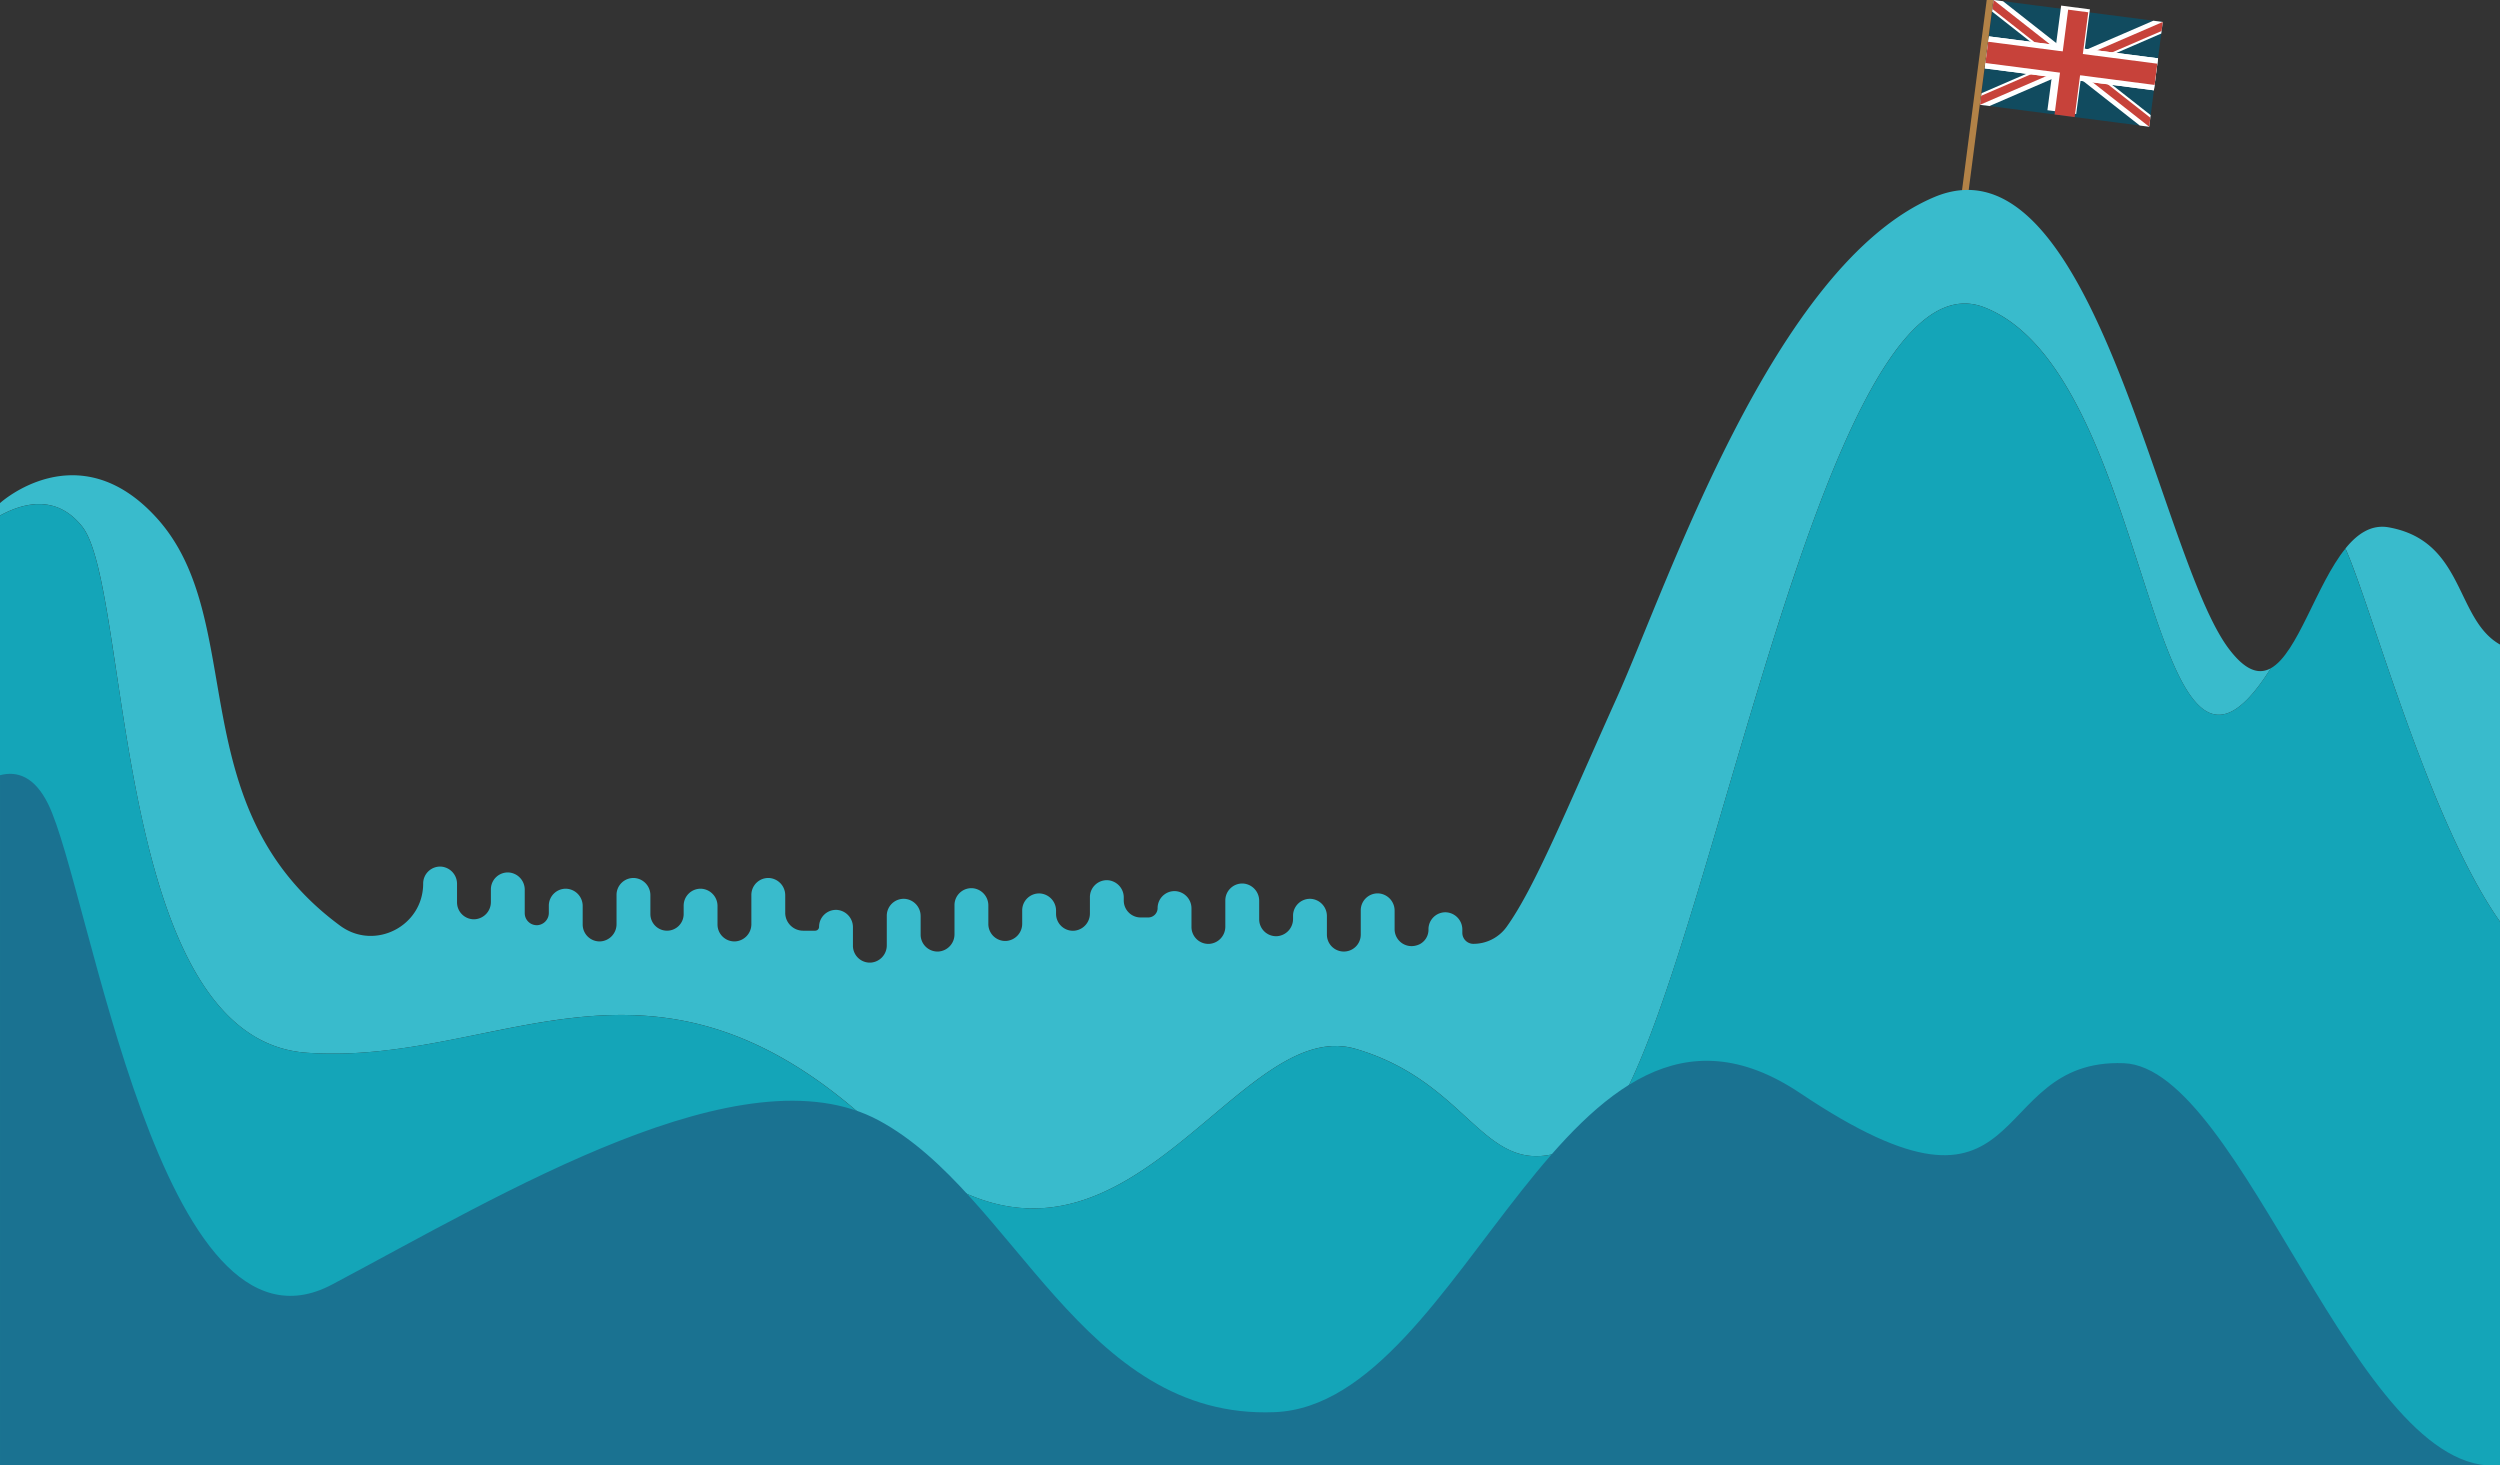 <svg xmlns="http://www.w3.org/2000/svg" viewBox="0 0 1920 1125.29"><rect x="0" y="0" width="1920" height="1125.29" fill="#333333" stroke="none"/><defs><style>.cls-1{fill:#114b5f;}.cls-2{fill:#fff;}.cls-3{fill:#c7423a;}.cls-4{fill:#b28247;}.cls-5{fill:#39bbcc;}.cls-6{fill:#14a5b8;}.cls-7{fill:#1a7291;}</style></defs><title>bg_intro</title><g id="bg4"><g id="_群組_" data-name="&lt;群組&gt;"><g id="_群組_2" data-name="&lt;群組&gt;"><rect id="_矩形_" data-name="&lt;矩形&gt;" class="cls-1" x="1525.32" y="8.09" width="131" height="81.17" transform="translate(19.48 -204.23) rotate(7.39)"/><g id="_群組_3" data-name="&lt;群組&gt;"><g id="_群組_4" data-name="&lt;群組&gt;"><polygon id="_路徑_" data-name="&lt;路徑&gt;" class="cls-2" points="1651.72 88.44 1612.79 57.85 1609.21 57.39 1594.17 55.44 1590.6 54.97 1643.33 96.41 1650.56 97.35 1651.72 88.44"/></g><g id="_群組_5" data-name="&lt;群組&gt;"><polygon id="_路徑_2" data-name="&lt;路徑&gt;" class="cls-3" points="1608.34 56.52 1596.71 55.01 1650.56 97.33 1651.46 90.41 1608.34 56.52"/></g></g><g id="_群組_6" data-name="&lt;群組&gt;"><g id="_群組_7" data-name="&lt;群組&gt;"><polygon id="_路徑_3" data-name="&lt;路徑&gt;" class="cls-2" points="1521.8 71.59 1567.24 51.94 1570.82 52.41 1585.86 54.36 1589.44 54.82 1527.88 81.44 1520.65 80.5 1521.8 71.59"/></g><g id="_群組_8" data-name="&lt;群組&gt;"><polygon id="_路徑_4" data-name="&lt;路徑&gt;" class="cls-3" points="1571.89 51.79 1583.52 53.3 1520.65 80.48 1521.55 73.55 1571.89 51.79"/></g></g><g id="_群組_9" data-name="&lt;群組&gt;"><g id="_群組_10" data-name="&lt;群組&gt;"><polygon id="_路徑_5" data-name="&lt;路徑&gt;" class="cls-2" points="1529.93 8.91 1568.86 39.5 1572.44 39.96 1587.48 41.91 1591.05 42.38 1538.32 0.94 1531.09 0 1529.93 8.91"/></g><g id="_群組_11" data-name="&lt;群組&gt;"><polygon id="_路徑_6" data-name="&lt;路徑&gt;" class="cls-3" points="1573.31 40.83 1584.94 42.34 1531.09 0.02 1530.19 6.94 1573.31 40.83"/></g></g><g id="_群組_12" data-name="&lt;群組&gt;"><g id="_群組_13" data-name="&lt;群組&gt;"><polygon id="_路徑_7" data-name="&lt;路徑&gt;" class="cls-2" points="1659.85 25.76 1614.41 45.41 1610.83 44.94 1595.79 42.99 1592.21 42.53 1653.77 15.91 1661 16.85 1659.85 25.76"/></g><g id="_群組_14" data-name="&lt;群組&gt;"><polygon id="_路徑_8" data-name="&lt;路徑&gt;" class="cls-3" points="1609.76 45.56 1598.13 44.05 1661 16.87 1660.1 23.8 1609.76 45.56"/></g></g><g id="_群組_15" data-name="&lt;群組&gt;"><g id="_群組_16" data-name="&lt;群組&gt;"><rect id="_矩形_2" data-name="&lt;矩形&gt;" class="cls-2" x="1525.32" y="36.27" width="131" height="24.8" transform="translate(19.48 -204.23) rotate(7.39)"/></g><rect id="_矩形_3" data-name="&lt;矩形&gt;" class="cls-2" x="1525.32" y="36.27" width="131" height="24.8" transform="translate(19.48 -204.23) rotate(7.39)"/><rect id="_矩形_4" data-name="&lt;矩形&gt;" class="cls-2" x="1550.24" y="37.51" width="81.17" height="22.32" transform="matrix(-0.13, 0.99, -0.99, -0.13, 1843.73, -1522.67)"/><rect id="_矩形_5" data-name="&lt;矩形&gt;" class="cls-3" x="1550.24" y="40.9" width="81.17" height="15.56" transform="translate(1843.73 -1522.67) rotate(97.39)"/><rect id="_矩形_6" data-name="&lt;矩形&gt;" class="cls-3" x="1525.32" y="40.44" width="131" height="16.46" transform="translate(19.48 -204.23) rotate(7.39)"/></g></g><rect id="_矩形_7" data-name="&lt;矩形&gt;" class="cls-4" x="1514.88" y="-1.02" width="5.07" height="170.41" transform="translate(23.44 -194.49) rotate(7.39)"/></g><g id="_群組_17" data-name="&lt;群組&gt;"><path id="_路徑_9" data-name="&lt;路徑&gt;" class="cls-5" d="M63.14,404.37C100.63,451.53,85.63,798,235.63,808.51s267-105,442.47,63,265.49-94.5,363-66,99,115.5,180,69,171-690.39,303-638.43S1648.91,664.86,1744,513.2c-9.17,5.08-19.56,2-32.43-15.17-54-72-103.49-399-226.49-346.48s-204.06,297-243.21,384-63.16,146.13-84.78,176.26a31.43,31.43,0,0,1-25.54,13.06,8.48,8.48,0,0,1-8.48-8.48V714a13.24,13.24,0,0,0-12.64-13.36,13,13,0,0,0-13.36,13A12.49,12.49,0,0,1,1090,725.3c-9.6,4.32-18.94-2.59-18.94-11.68V699.48a13.24,13.24,0,0,0-12.37-13.35,13,13,0,0,0-13.63,13v18.66a13,13,0,0,1-26,0V703.65a13.24,13.24,0,0,0-12.37-13.35,13,13,0,0,0-13.63,13v2.39A13.24,13.24,0,0,1,980.68,719a13,13,0,0,1-13.63-13V691.9a13.24,13.24,0,0,0-12.37-13.35,13,13,0,0,0-13.63,13v20a13.24,13.24,0,0,1-12.37,13.35,13,13,0,0,1-13.63-13V697.74a13.24,13.24,0,0,0-12.42-13.36,13,13,0,0,0-13.58,13.13,7.24,7.24,0,0,1-7.26,7.11h-5.74a13,13,0,0,1-13-13v-2.3A13.25,13.25,0,0,0,850.68,676a13,13,0,0,0-13.63,13v12.47a13.24,13.24,0,0,1-12.37,13.35,13,13,0,0,1-13.63-13v-2.3a13.24,13.24,0,0,0-12.37-13.35,13,13,0,0,0-13.63,13v10.13a13.24,13.24,0,0,1-12.37,13.35,13,13,0,0,1-13.63-13V695.48a13.24,13.24,0,0,0-12.37-13.35,13,13,0,0,0-13.63,13v22.3a13.24,13.24,0,0,1-12.37,13.35,13,13,0,0,1-13.63-13V703.65a13.24,13.24,0,0,0-12.37-13.35,13,13,0,0,0-13.63,13v22.64a13.24,13.24,0,0,1-12.37,13.35,13,13,0,0,1-13.63-13V712.19a13.27,13.27,0,0,0-12.47-13.4,13,13,0,0,0-13.53,13.06,3,3,0,0,1-3,2.93h-9.23A13.77,13.77,0,0,1,603.05,701V687.65a13.24,13.24,0,0,0-12.37-13.35,13,13,0,0,0-13.63,13v22.39A13.24,13.24,0,0,1,564.68,723a13,13,0,0,1-13.63-13V695.9a13.24,13.24,0,0,0-12.37-13.35,13,13,0,0,0-13.63,13V702a12.77,12.77,0,0,1-12.77,12.77h0A12.78,12.78,0,0,1,499.5,702V687.65a13.24,13.24,0,0,0-12.37-13.35,13,13,0,0,0-13.63,13v22.39A13.24,13.24,0,0,1,461.13,723a13,13,0,0,1-13.63-13V695.9a13.24,13.24,0,0,0-12.37-13.35,13,13,0,0,0-13.63,13V701a9.46,9.46,0,0,1-8.63,9.54,9.25,9.25,0,0,1-9.87-9.23V683.4a13.24,13.24,0,0,0-12.37-13.35A13,13,0,0,0,377,683v9.64A13.24,13.24,0,0,1,364.63,706,13,13,0,0,1,351,693V678.9a13.24,13.24,0,0,0-12.37-13.35,13,13,0,0,0-13.63,13h0c0,32.82-37.34,51.85-63.76,32.4-124-91.27-69.41-234.7-141.11-313.4C60,331.53,0,386.38,0,386.38v9.55C19.49,385.3,44,380.35,63.14,404.37Z"/><path class="cls-5" d="M1920,561.63V495c-34.54-19.5-27-79.5-85.45-90-13.17-2.36-23.9,4.7-33.25,16.24,19.81,43.77,63.6,208.42,118.7,286.58V593.45a4.55,4.55,0,0,0,3.33-4.58V566.21A4.55,4.55,0,0,0,1920,561.63Z"/><g id="_群組_18" data-name="&lt;群組&gt;"><path class="cls-6" d="M1744,513.2c-95.07,151.66-87.92-225.16-219.92-277.12s-222,591.93-303,638.43-82.5-40.5-180-69-187.49,234-363,66-292.48-52.5-442.47-63-135-357-172.49-404.14C44,380.35,19.49,385.3,0,395.93v729.56H1920V707.85c-55.1-78.16-98.89-242.81-118.7-286.58C1779,448.78,1764.62,501.75,1744,513.2Z"/></g></g><path id="_路徑_10" data-name="&lt;路徑&gt;" class="cls-7" d="M1920,1125.29c-110,11-197.32-305.36-289-308.76-108-4-68,144-248.46,23s-255.54,239-403.54,245-200-168-304-224-288,56-420,126-186-304-218-369c-10.39-21.09-23.72-25.65-37-22.18v531.19"/></g></svg>